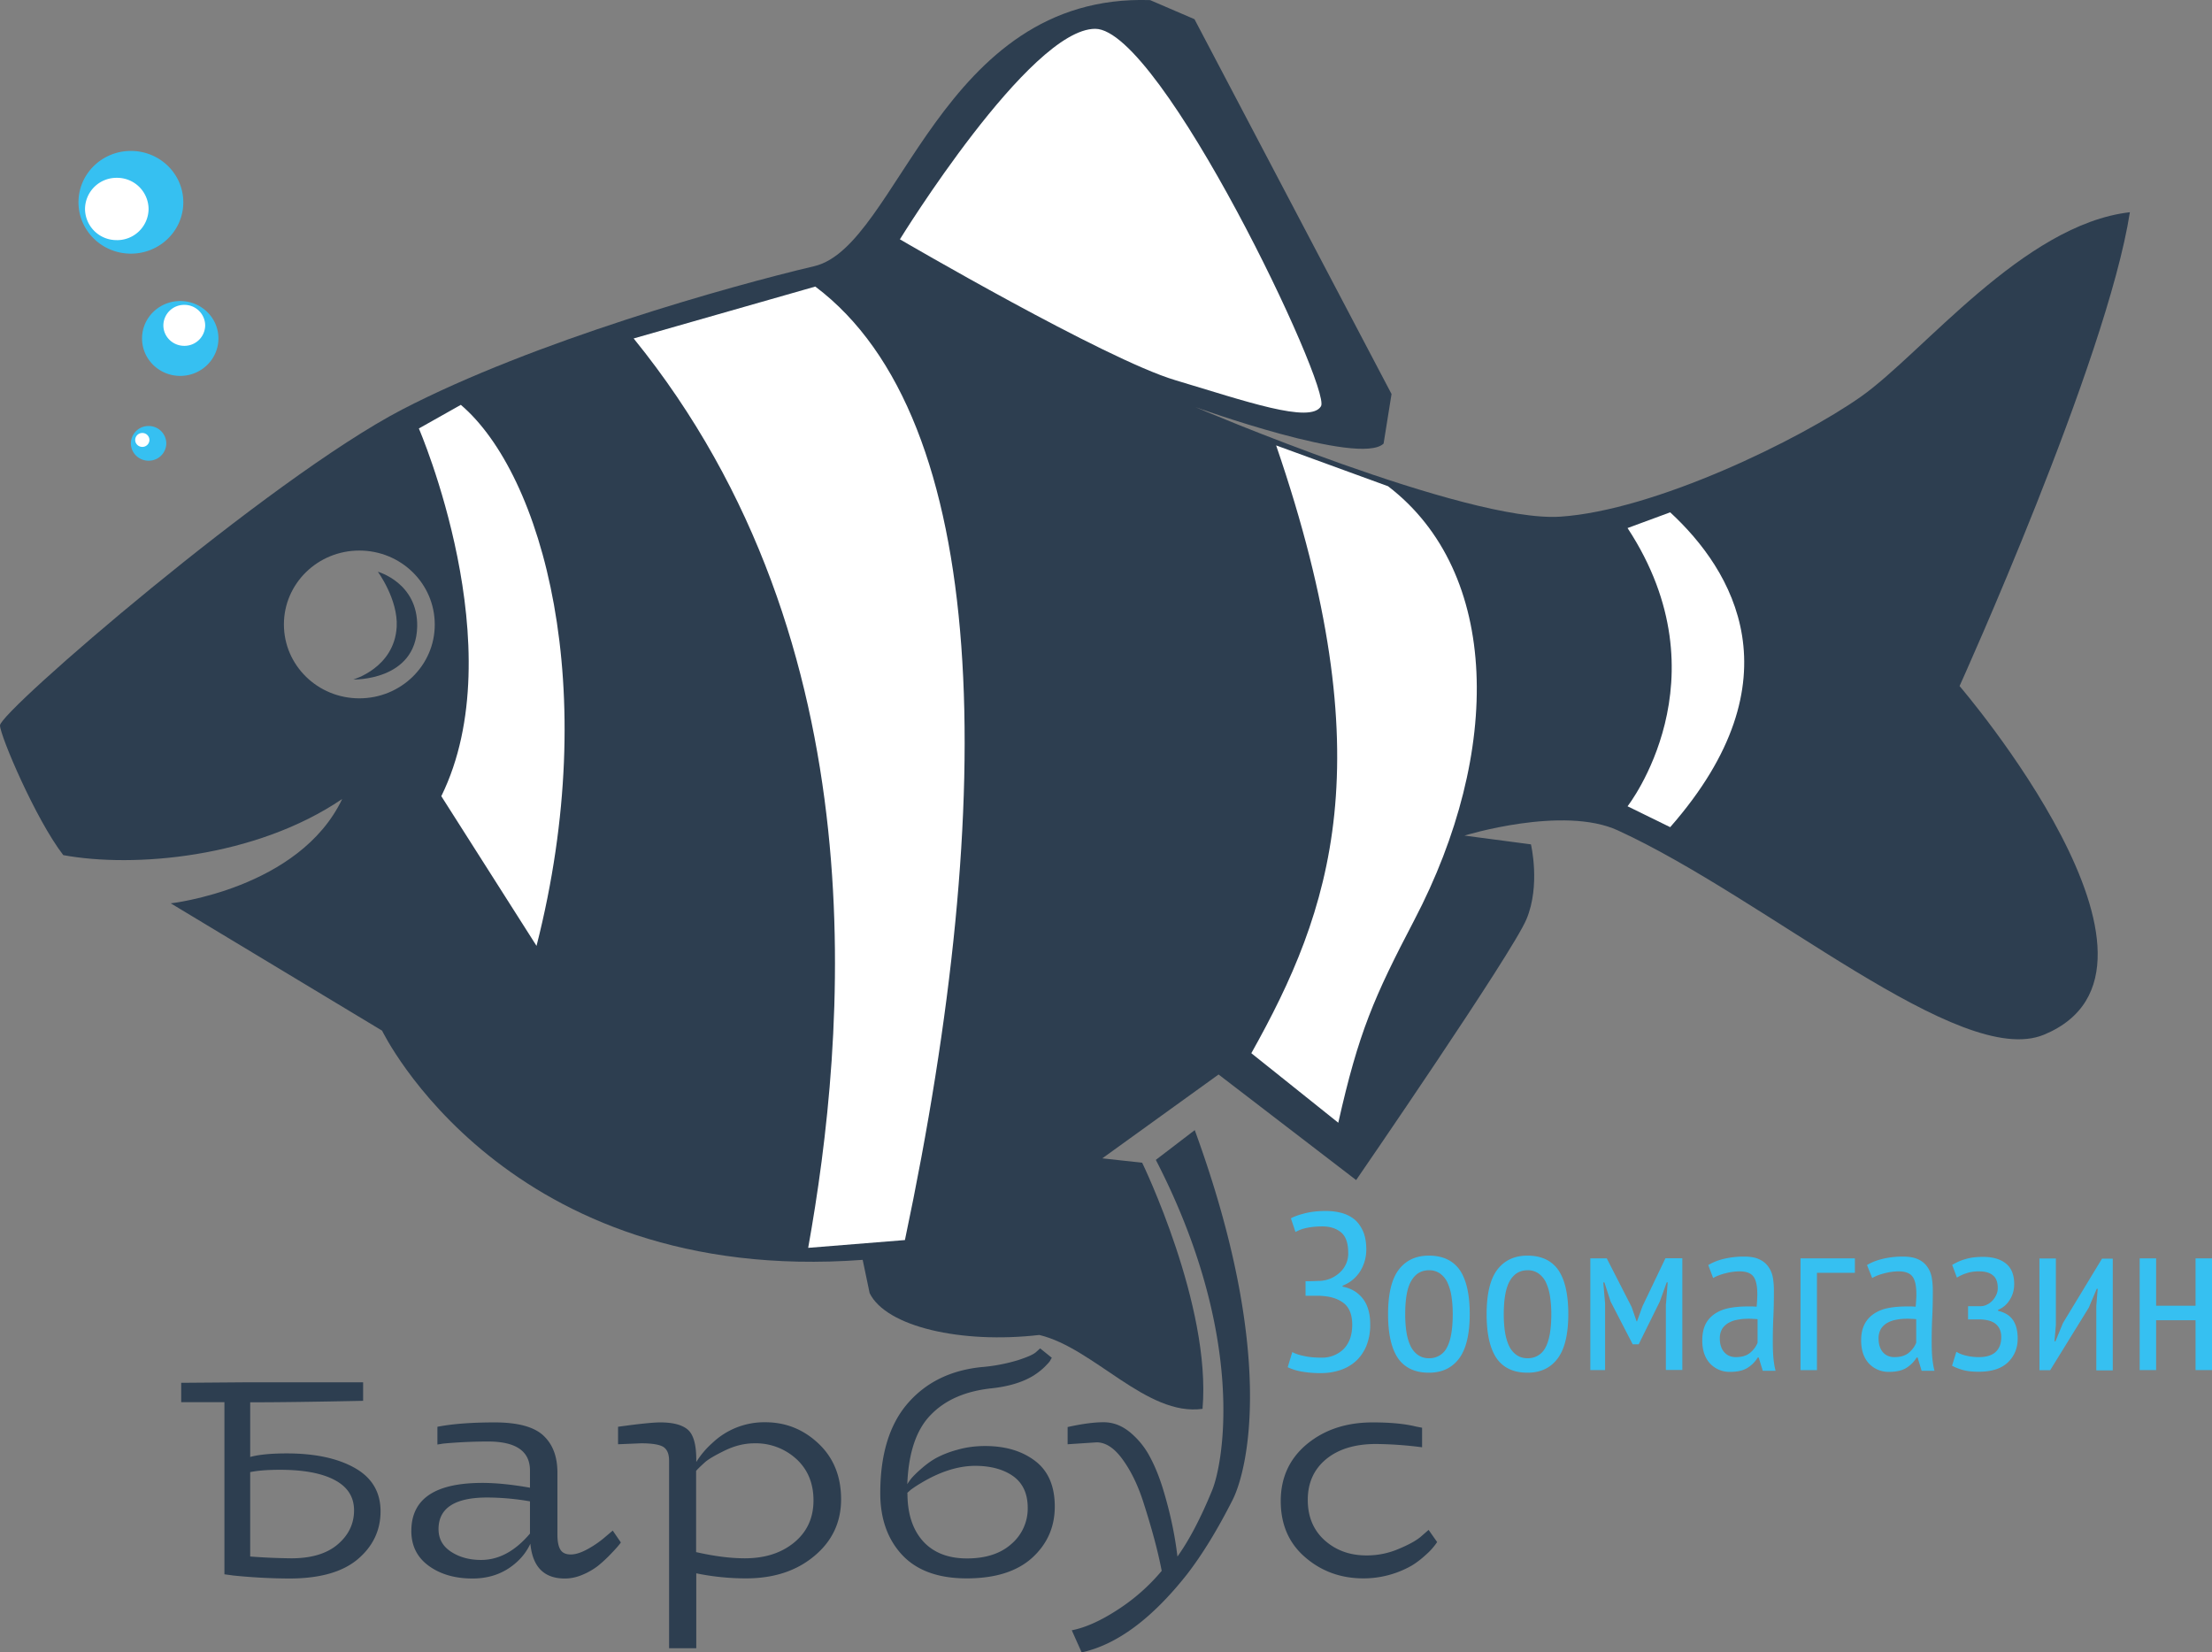 <svg width="83" height="62" fill="none" xmlns="http://www.w3.org/2000/svg"><rect width="100%" height="100%" fill="#808080" stroke="none"/><path d="M6.8 51.884l2.578-.02h4.247v.696c-1.752.036-3.165.056-4.237.056v2.05c.32-.087.774-.133 1.37-.133 1.062 0 1.92.185 2.558.548.644.364.963.908.963 1.625s-.288 1.317-.858 1.799c-.575.482-1.428.722-2.568.722a21.35 21.35 0 01-2.092-.112l-.34-.046V52.61H6.799v-.727zm2.594 6.518a22.86 22.86 0 001.537.067c.753 0 1.334-.174 1.742-.523.408-.348.612-.774.612-1.276s-.24-.881-.727-1.138c-.481-.256-1.166-.384-2.05-.384-.476 0-.848.03-1.12.087v3.167h.006zm6.041-.963c0-1.2.889-1.799 2.662-1.799.523 0 1.12.062 1.789.18v-.646c0-.723-.523-1.087-1.575-1.087a18.3 18.3 0 00-1.674.077l-.224.036v-.666c.58-.113 1.302-.164 2.154-.164.858 0 1.465.164 1.816.487.355.328.533.789.533 1.399v2.316c0 .261.037.451.11.569.073.123.204.184.392.184.188 0 .413-.076.675-.225a3.82 3.82 0 00.638-.451l.261-.22.304.445c-.053.082-.173.22-.356.41a5.097 5.097 0 01-.507.472 2.62 2.62 0 01-.57.328c-.225.097-.45.143-.67.143-.78 0-1.208-.435-1.292-1.306a2.12 2.12 0 01-.507.686c-.455.416-1.01.62-1.663.62-.66 0-1.203-.158-1.637-.471-.44-.318-.66-.753-.66-1.317zm1.02-.067c0 .364.156.646.47.851.314.205.69.308 1.125.308.664 0 1.276-.328 1.836-.99v-1.209a9.53 9.53 0 00-1.585-.144c-1.23-.005-1.846.395-1.846 1.184zm6.736-3.182v-.656c.8-.113 1.329-.164 1.585-.164.466 0 .81.087 1.025.266.215.18.325.554.325 1.133v.087a3.22 3.22 0 01.601-.712 2.826 2.826 0 011.988-.78c.768 0 1.433.267 1.998.8.564.533.847 1.23.847 2.091 0 .861-.335 1.573-1.01 2.132-.669.559-1.522.835-2.557.835-.617 0-1.24-.061-1.867-.19v2.81h-1.02V54.81c0-.262-.074-.43-.22-.523-.146-.087-.424-.133-.832-.133l-.863.036zm2.935 4.048c.68.154 1.286.231 1.82.231.763 0 1.38-.2 1.862-.6.48-.4.716-.922.716-1.573 0-.65-.22-1.168-.648-1.558a2.251 2.251 0 00-1.559-.584c-.371 0-.737.087-1.109.266-.371.18-.627.328-.769.456-.14.129-.25.231-.319.313v3.05h.006zm6.904-2.208c0-1.45.34-2.573 1.024-3.367.686-.795 1.611-1.25 2.778-1.369a6.536 6.536 0 001.354-.256c.367-.118.597-.22.696-.313l.147-.133.439.354a.703.703 0 00-.058.097c-.02.046-.094.123-.209.241-.115.113-.251.22-.403.318-.397.25-.925.415-1.574.487-.983.102-1.747.43-2.29.989-.55.553-.843 1.424-.89 2.608.052-.082.105-.154.152-.215a3.4 3.4 0 01.35-.343c.183-.164.377-.308.57-.416a3.68 3.68 0 01.795-.312c.33-.097.685-.144 1.051-.144.764 0 1.386.185 1.878.559.492.374.738.943.738 1.712 0 .768-.283 1.409-.853 1.927-.57.512-1.386.768-2.453.768-1.062 0-1.872-.292-2.422-.881-.544-.584-.82-1.358-.82-2.311zm1.02 0c0 .763.193 1.358.58 1.793.387.43.941.651 1.653.651.71 0 1.27-.184 1.673-.548a1.75 1.75 0 00.607-1.348c0-.533-.183-.928-.544-1.189-.36-.256-.842-.39-1.438-.39-.649.006-1.329.226-2.04.657a4.322 4.322 0 00-.371.245l-.126.113v.016h.005zm6.01-1.84v-.646c.533-.118.982-.18 1.348-.18.367 0 .696.129 1.01.39.309.262.56.574.748.943.188.354.36.784.507 1.286.24.805.413 1.615.508 2.42.444-.62.878-1.451 1.302-2.486.424-1.035 1.297-5.786-2.113-12.397l1.46-1.117c3.064 8.384 1.981 12.75 1.427 13.862-.56 1.107-1.13 2.045-1.72 2.809-1.308 1.655-2.621 2.634-3.95 2.926l-.371-.83c.507-.098 1.083-.354 1.726-.774a7.338 7.338 0 001.648-1.456c-.142-.748-.382-1.63-.712-2.65-.209-.63-.47-1.147-.774-1.557-.303-.41-.622-.615-.957-.615l-1.088.072zm8.917 4.243c-.617-.528-.92-1.235-.92-2.111 0-.882.329-1.594.982-2.137.66-.544 1.48-.815 2.47-.815.658 0 1.197.051 1.615.154l.236.046v.733a14.362 14.362 0 00-1.731-.123c-.785 0-1.407.19-1.868.568-.46.38-.69.892-.69 1.528 0 .635.214 1.142.638 1.522.429.379.947.563 1.569.563.408 0 .806-.076 1.193-.24.387-.16.674-.318.852-.472l.282-.246.32.456a2.358 2.358 0 01-.398.456c-.183.17-.366.313-.56.43a3.654 3.654 0 01-1.783.477c-.858.005-1.595-.261-2.207-.789z" fill="#2D3E50"/><path d="M48.987 48.614v-.543h.152c.084 0 .194-.005.32-.01a1.171 1.171 0 00.883-.385.947.947 0 00.246-.666c0-.369-.09-.625-.272-.774-.183-.148-.413-.22-.696-.22-.22 0-.418.02-.59.056a1.445 1.445 0 00-.42.154l-.172-.513c.105-.061.272-.123.508-.184.235-.062.502-.092.8-.092.193 0 .382.02.565.066.183.046.345.123.486.23.141.109.251.257.34.447.084.184.13.42.13.702 0 .287-.073.553-.219.8a1.357 1.357 0 01-.67.558v.036c.32.061.57.21.759.45.183.236.277.56.277.96a2.1 2.1 0 01-.151.83c-.1.23-.236.42-.403.568a1.64 1.64 0 01-.586.328 2.268 2.268 0 01-.696.108 3.92 3.92 0 01-.758-.062 1.976 1.976 0 01-.502-.159l.172-.568c.115.061.262.112.445.148.183.041.403.062.67.062a1.153 1.153 0 00.8-.313c.104-.102.183-.225.246-.384.057-.154.088-.333.088-.533 0-.364-.099-.625-.292-.795-.2-.164-.46-.261-.79-.287-.058-.005-.11-.01-.152-.01h-.517v-.005zm3.097.697c0-.753.13-1.312.397-1.666.267-.353.643-.533 1.135-.533.523 0 .91.185 1.161.544.246.364.371.912.371 1.65 0 .758-.136 1.317-.402 1.67-.267.354-.644.529-1.13.529-.523 0-.91-.185-1.161-.544-.246-.364-.371-.912-.371-1.65zm.643 0c0 .246.016.471.047.671.031.2.084.374.152.518a.866.866 0 00.277.338.69.69 0 00.413.123.724.724 0 00.67-.39c.146-.26.224-.68.224-1.26 0-.24-.015-.461-.047-.666a1.89 1.89 0 00-.151-.523.867.867 0 00-.278-.338.69.69 0 00-.413-.123c-.293 0-.512.133-.664.395-.157.26-.23.676-.23 1.255zm3.055 0c0-.753.13-1.312.397-1.666.267-.353.644-.533 1.135-.533.523 0 .91.185 1.161.544.246.364.372.912.372 1.65 0 .758-.136 1.317-.403 1.67-.267.354-.643.529-1.13.529-.523 0-.91-.185-1.16-.544-.247-.364-.372-.912-.372-1.65zm.643 0c0 .246.016.471.047.671.032.2.084.374.152.518a.867.867 0 00.277.338.69.69 0 00.413.123.724.724 0 00.67-.39c.146-.26.225-.68.225-1.26 0-.24-.016-.461-.048-.666a1.89 1.89 0 00-.151-.523.867.867 0 00-.277-.338.69.69 0 00-.413-.123c-.293 0-.513.133-.665.395-.151.26-.23.676-.23 1.255zm6.088-.395l.063-.8h-.037l-.256.713-.795 1.61h-.225l-.832-1.61-.23-.712h-.042l.068.79v2.5h-.554v-4.192h.617l.931 1.82.188.543h.016l.204-.564.863-1.804h.633v4.192h-.617v-2.486h.005zm1.585-1.45a2.06 2.06 0 01.601-.236 3.22 3.22 0 01.748-.082c.241 0 .434.036.576.108a.81.81 0 01.34.287.982.982 0 01.162.41c.026.154.036.313.036.482 0 .333-.005.66-.02.984-.016.317-.021.62-.021.907 0 .21.005.41.02.59.016.184.042.353.084.517h-.481l-.152-.497h-.036a1.17 1.17 0 01-.372.379c-.162.107-.387.159-.664.159a1 1 0 01-.753-.313c-.194-.21-.293-.497-.293-.866 0-.24.042-.44.12-.605a1.03 1.03 0 01.35-.394c.153-.103.33-.175.534-.216.21-.04.44-.061.69-.061h.168c.058 0 .115.005.178.01a5.3 5.3 0 00.026-.461c0-.318-.047-.543-.146-.671-.095-.129-.272-.195-.529-.195a2.2 2.2 0 00-.517.072c-.189.046-.34.107-.466.179l-.183-.487zm1.841 2.03a1.961 1.961 0 00-.167-.01c-.058-.006-.115-.006-.168-.006-.136 0-.266.01-.397.036-.131.02-.246.062-.345.118a.67.67 0 00-.241.225.69.69 0 00-.089.36c0 .225.058.394.167.517.11.123.252.184.43.184.235 0 .418-.056.548-.169a.942.942 0 00.272-.369v-.886h-.01zm3.661-1.738h-1.423v3.65h-.617v-4.193h2.04v.543zm.455-.292c.167-.102.366-.18.602-.236a3.23 3.23 0 01.748-.082c.24 0 .434.036.58.108a.81.81 0 01.34.287.982.982 0 01.162.41c.026.154.037.313.037.482 0 .333-.005.66-.021.984-.016.317-.021.62-.021.907 0 .21.005.41.02.59.017.184.043.353.085.517h-.482l-.151-.497h-.037a1.17 1.17 0 01-.371.379c-.162.107-.387.159-.665.159a1.01 1.01 0 01-.753-.313c-.193-.21-.293-.497-.293-.866 0-.24.042-.44.126-.605a1.03 1.03 0 01.35-.394 1.45 1.45 0 01.534-.216c.204-.04.44-.061.69-.061h.168c.057 0 .115.005.177.01.016-.174.027-.328.027-.461 0-.318-.047-.543-.147-.671-.094-.129-.272-.195-.528-.195a2.2 2.2 0 00-.518.072c-.188.046-.34.107-.465.179l-.194-.487zm1.841 2.03a1.963 1.963 0 00-.167-.01c-.058-.006-.115-.006-.168-.006-.136 0-.266.01-.397.036-.13.02-.246.062-.345.118a.67.67 0 00-.24.225.69.69 0 00-.09.36c0 .225.058.394.162.517.11.123.251.184.43.184.235 0 .418-.056.548-.169a.943.943 0 00.272-.369v-.886h-.005zm1.951.014v-.501h.47a.497.497 0 00.236-.057.65.65 0 00.204-.148.79.79 0 00.147-.216.613.613 0 00.057-.256c0-.22-.057-.38-.178-.476-.115-.103-.293-.154-.533-.154-.178 0-.34.026-.481.077a1.493 1.493 0 00-.34.159l-.178-.477a2.02 2.02 0 01.502-.22c.194-.057.408-.082.654-.082.376 0 .664.087.868.256.204.169.303.425.303.763 0 .21-.052.41-.162.585a.917.917 0 01-.444.384v.036c.261.061.45.18.565.353.115.175.172.405.172.687 0 .354-.12.651-.36.887-.241.236-.608.359-1.104.359-.23 0-.419-.02-.576-.062a1.959 1.959 0 01-.423-.164l.162-.523c.11.067.235.118.387.149.146.036.303.051.46.051.277 0 .492-.066.628-.195.14-.128.209-.317.209-.558 0-.205-.063-.364-.199-.482-.13-.118-.35-.18-.659-.18h-.387v.006zm4.812-.517l.052-.635h-.036l-.299.707-1.448 2.347h-.403V47.22h.617v2.49l-.052.616h.036l.283-.687 1.464-2.414h.403v4.192h-.617v-2.424zm3.724.543h-1.48v1.871h-.617v-4.192h.617v1.778h1.48v-1.778H83v4.192h-.617v-1.87z" fill="#36C0F1"/><path d="M79.92 7.963c-3.997.456-7.783 5.294-10.09 6.918-2.306 1.625-7.756 4.274-11.287 4.505-3.53.23-13.688-4.11-13.688-4.11s6.167 2.224 7.061 1.368l.298-1.86L44.82.72 43.155.004c-7.892-.261-9.425 9.235-12.6 9.983-3.174.748-10.512 2.809-15.47 5.381C10.12 17.951 0 26.694 0 27.217c0 .379 1.339 3.53 2.375 4.868 2.636.487 7.202.108 10.465-2.106-1.61 3.377-6.433 3.915-6.433 3.915l7.93 4.777s4.613 9.593 18.033 8.6l.262 1.25c.622 1.26 3.436 1.906 6.365 1.568 2.05.487 4.028 3.064 6.125 2.772.335-3.884-2.265-9.235-2.265-9.235l-1.496-.164 4.363-3.146 5.162 3.961s5.863-8.517 6.391-9.788c.534-1.271.168-2.808.168-2.808l-2.495-.329s3.698-1.142 5.758-.194c5.576 2.557 12.84 8.963 15.984 7.666 5.958-2.46-3.164-13.083-3.164-13.083s5.523-12.197 6.391-17.778zM13.483 26.202c-1.564 0-2.83-1.24-2.83-2.773 0-1.532 1.266-2.772 2.83-2.772s2.83 1.24 2.83 2.773c.005 1.532-1.266 2.772-2.83 2.772z" fill="#2D3E50"/><path d="M14.18 21.453s1.505.415 1.474 2.055c-.042 2.05-2.4 1.988-2.4 1.988s1.548-.436 1.631-1.983c.053-1.025-.706-2.06-.706-2.06z" fill="#2D3E50"/><path d="M17.292 15.19c3.06 2.609 5.308 10.608 2.84 20.3l-3.573-5.617c2.73-5.546-.842-13.796-.842-13.796l1.575-.887zm6.485-2.49c9.325 11.484 7.95 26.29 6.548 34.12l3.63-.292c3.53-16.707 3.232-30.815-3.363-35.776l-6.815 1.947zm9.99-3.721s4.864-7.898 7.328-7.898c2.463 0 8.87 13.489 8.473 14.16-.392.671-2.85-.195-5.476-.979S33.767 8.98 33.767 8.98zm14.117 7.733c4.064 11.843 2.066 17.455-.931 22.805l3.263 2.609c.764-3.393 1.334-4.7 2.85-7.6 3.312-6.33 3.238-13.048-.982-16.282l-4.2-1.532zm13.186 3.101c3.729 5.678 0 10.439 0 10.439l1.6.784c4.864-5.545 2.332-9.66 0-11.813l-1.6.59z" fill="#fff"/><path d="M5.575 17.286a.658.658 0 00.665-.65.659.659 0 00-.665-.652.658.658 0 00-.664.651c0 .36.298.651.664.651zm1.188-3.182c.791 0 1.433-.63 1.433-1.405s-.642-1.404-1.433-1.404c-.792 0-1.433.629-1.433 1.404 0 .776.641 1.405 1.433 1.405zM4.911 9.517c1.087 0 1.967-.863 1.967-1.927s-.88-1.927-1.967-1.927c-1.086 0-1.966.863-1.966 1.927s.88 1.927 1.966 1.927z" fill="#36C0F1"/><path d="M4.383 9.01a1.18 1.18 0 001.192-1.17 1.18 1.18 0 00-1.192-1.168A1.18 1.18 0 003.19 7.841a1.18 1.18 0 001.193 1.168zm2.531 3.966a.777.777 0 00.785-.769.777.777 0 00-.785-.768.777.777 0 00-.784.768c0 .425.351.769.784.769zM5.34 16.768a.264.264 0 00.267-.26.264.264 0 00-.267-.262.264.264 0 00-.267.261c0 .144.12.261.267.261z" fill="#fff"/></svg>